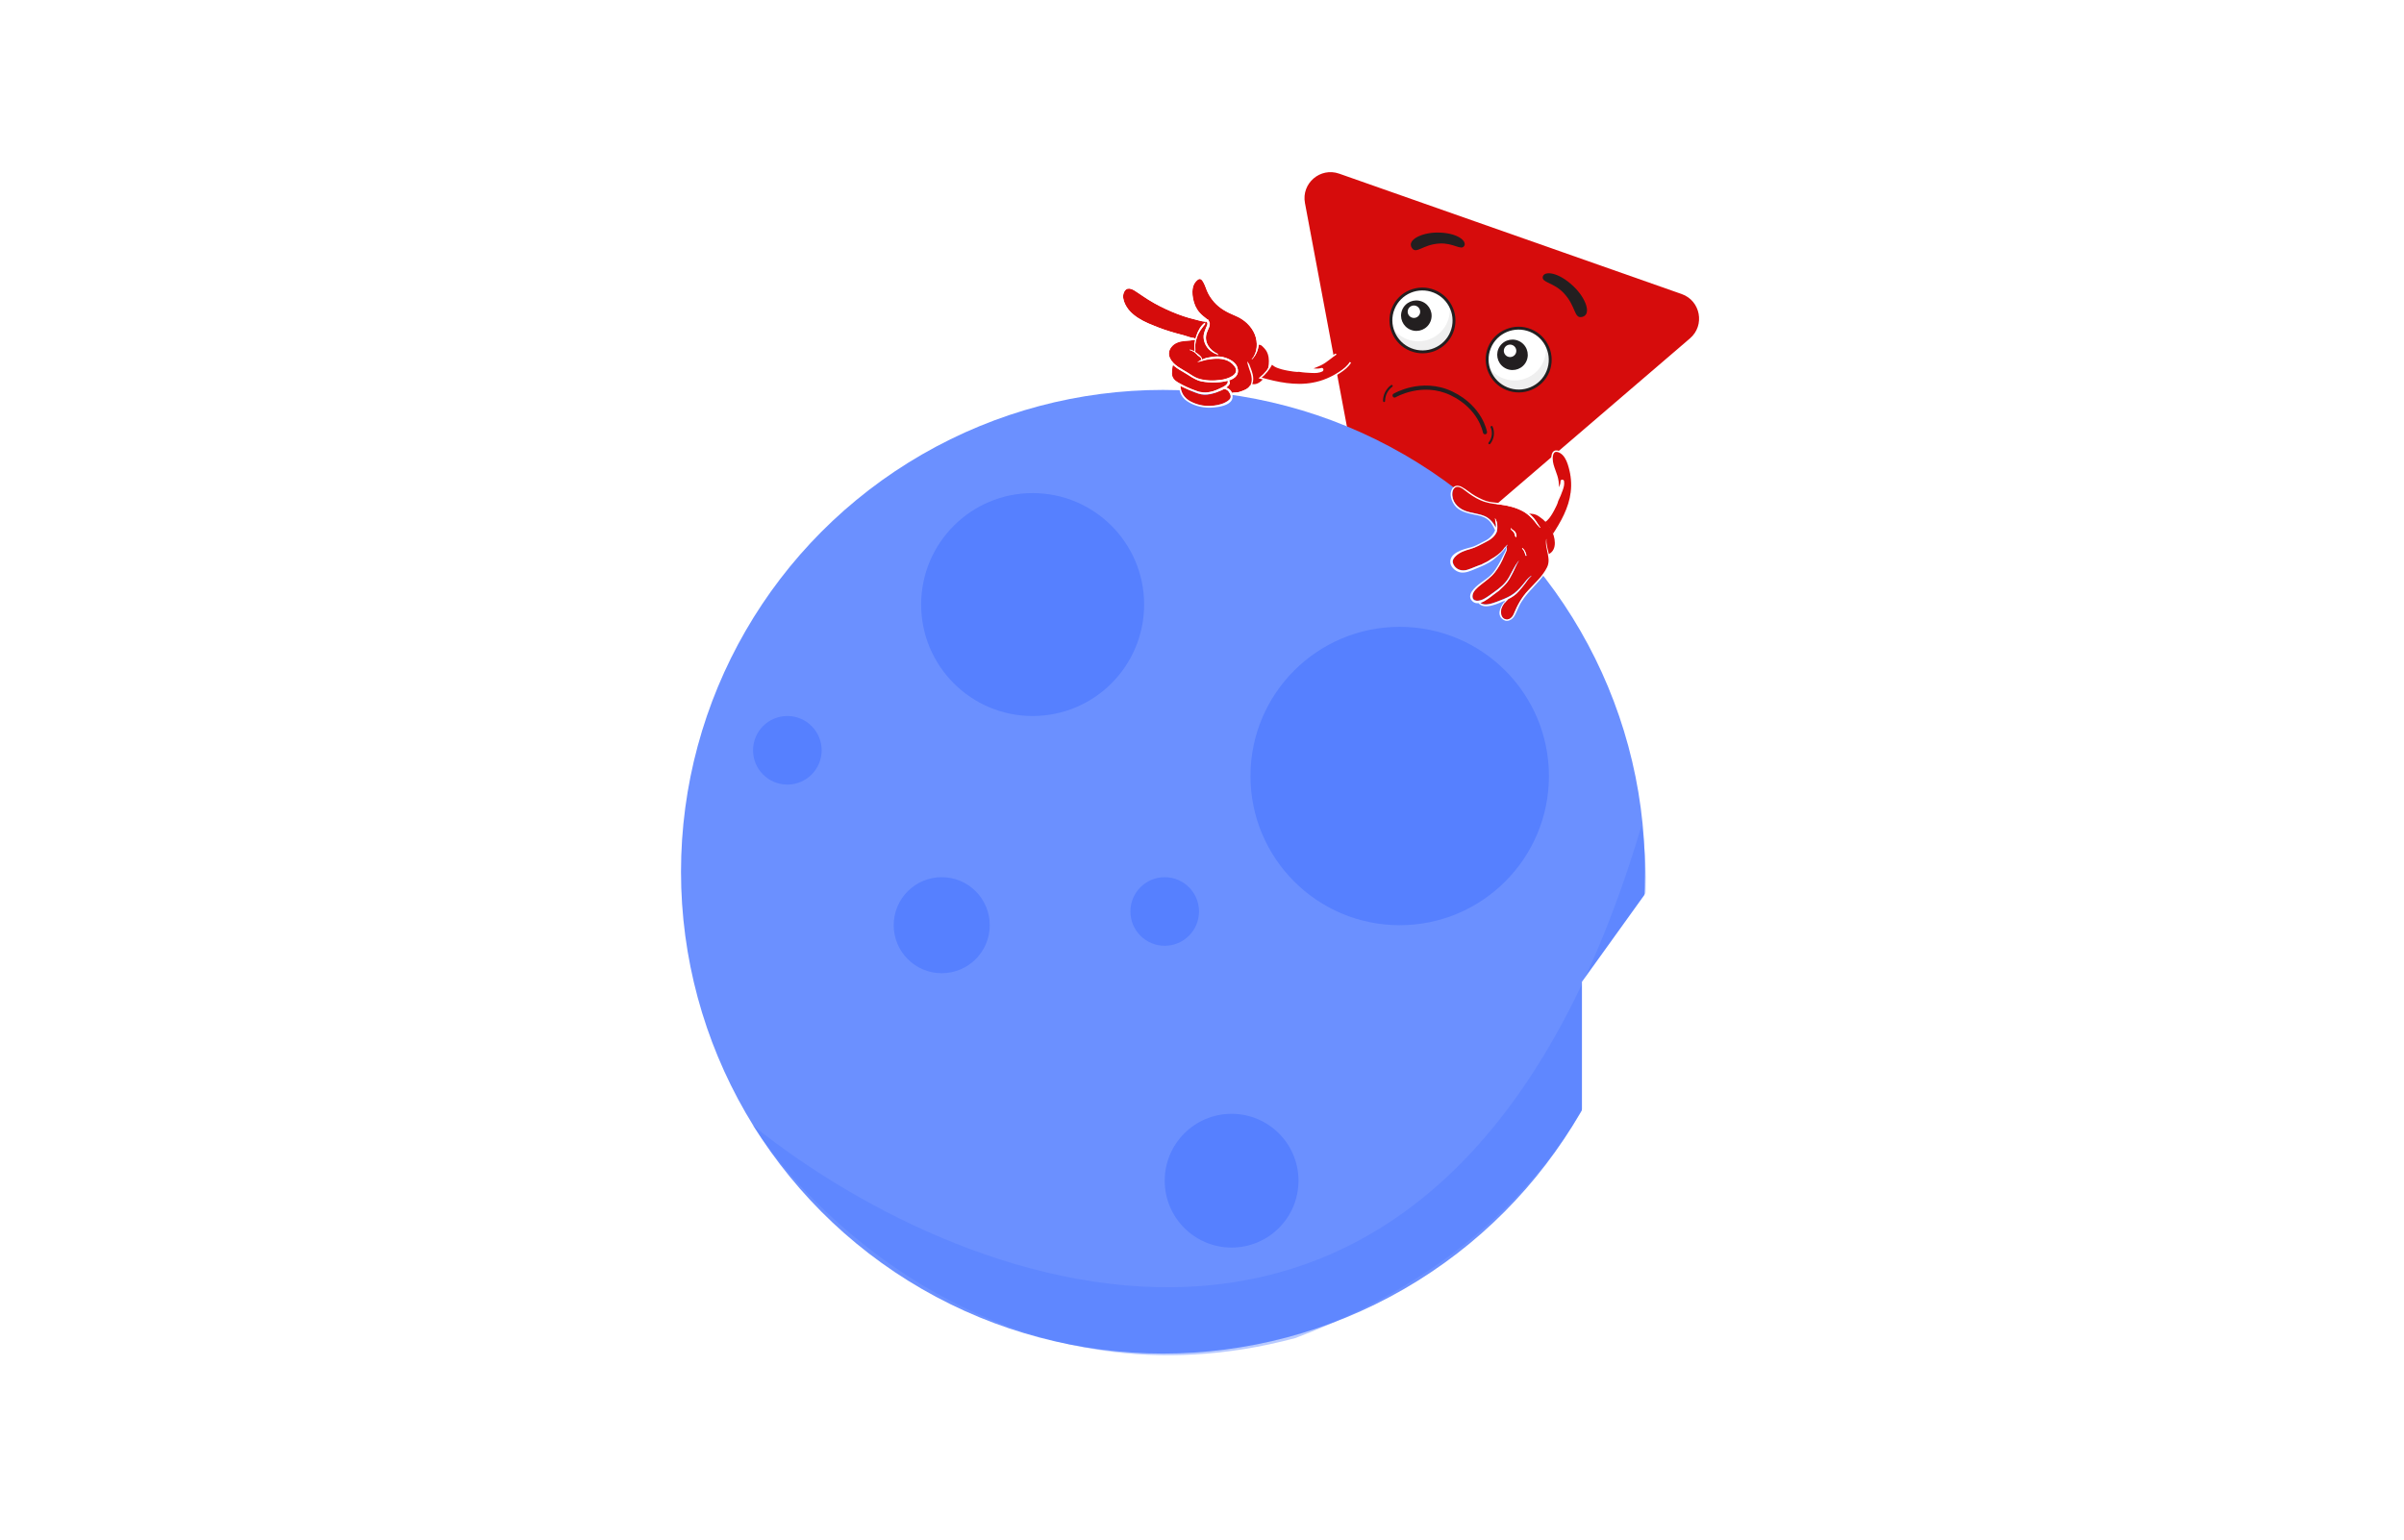 <svg width="646" height="414" viewBox="0 0 646 414" fill="none" xmlns="http://www.w3.org/2000/svg">
    <path d="M208.2 298.611H177V338.811H119.1V298.611H8.1V259.911L102.3 128.811H163.8L78.3 251.511H120.9V215.811H177V251.511H208.2V298.611Z" fill="white"/>
    <path d="M380.418 154.854C376.036 158.613 369.227 156.219 368.163 150.545L350.174 54.665C349.109 48.99 354.586 44.291 360.033 46.207L452.062 78.567C457.508 80.483 458.839 87.576 454.457 91.335L380.418 154.854Z" fill="#D60C0C" stroke="white"/>
    <g clip-path="url(#clip0)">
        <path d="M415.341 101.069C417.774 97.091 416.503 91.889 412.501 89.451C408.5 87.012 403.284 88.261 400.851 92.239C398.418 96.218 399.689 101.42 403.69 103.858C407.691 106.296 412.907 105.048 415.341 101.069Z" fill="white"/>
        <path d="M389.149 91.057C391.863 87.264 390.97 81.986 387.153 79.269C383.337 76.551 378.043 77.423 375.329 81.216C372.615 85.01 373.509 90.287 377.325 93.005C381.142 95.722 386.435 94.85 389.149 91.057Z" fill="white"/>
        <path d="M389.431 81.703C389.734 83.262 389.605 84.908 388.962 86.488C387.204 90.809 382.263 92.877 377.92 91.11C376.188 90.404 374.819 89.189 373.904 87.716C374.433 90.432 376.285 92.824 379.049 93.949C383.391 95.716 388.332 93.648 390.091 89.328C391.147 86.731 390.81 83.927 389.431 81.703Z" fill="#EFEFEF"/>
        <path d="M415.287 92.226C415.591 93.785 415.462 95.431 414.818 97.011C413.06 101.332 408.119 103.4 403.777 101.633C402.044 100.927 400.675 99.712 399.76 98.239C400.29 100.955 402.141 103.347 404.905 104.472C409.248 106.239 414.189 104.171 415.947 99.851C417.004 97.254 416.666 94.45 415.287 92.226Z" fill="#EFEFEF"/>
        <path d="M378.913 94.313C374.386 92.47 372.188 87.294 374.022 82.789C375.855 78.284 381.043 76.112 385.571 77.955C390.098 79.798 392.296 84.974 390.462 89.479C388.629 93.984 383.451 96.16 378.913 94.313ZM385.278 78.673C381.142 76.99 376.419 78.967 374.744 83.082C373.069 87.198 375.07 91.912 379.206 93.595C383.342 95.278 388.065 93.301 389.74 89.186C391.415 85.07 389.414 80.356 385.278 78.673Z" fill="#231F20"/>
        <path d="M384.402 86.404C383.55 88.498 381.159 89.499 379.055 88.642C376.951 87.786 375.939 85.4 376.791 83.307C377.643 81.213 380.034 80.212 382.138 81.069C384.242 81.925 385.25 84.321 384.402 86.404Z" fill="#231F20"/>
        <path d="M381.505 84.424C381.158 85.275 380.173 85.688 379.317 85.34C378.461 84.991 378.043 84.008 378.39 83.156C378.737 82.304 379.722 81.892 380.578 82.24C381.434 82.589 381.852 83.572 381.505 84.424Z" fill="white"/>
        <path d="M404.77 104.836C400.242 102.993 398.045 97.817 399.878 93.311C401.712 88.806 406.899 86.635 411.427 88.478C415.955 90.32 418.152 95.497 416.319 100.002C414.485 104.507 409.298 106.678 404.77 104.836ZM411.135 89.196C406.999 87.513 402.275 89.49 400.6 93.605C398.926 97.72 400.926 102.434 405.062 104.117C409.198 105.801 413.922 103.823 415.597 99.708C417.271 95.593 415.271 90.879 411.135 89.196Z" fill="#231F20"/>
        <path d="M409.829 97.692C411.107 95.829 410.624 93.282 408.751 92.002C406.878 90.722 404.323 91.195 403.045 93.057C401.767 94.919 402.25 97.466 404.123 98.746C405.996 100.026 408.551 99.554 409.829 97.692Z" fill="#231F20"/>
        <path d="M407.341 94.938C406.994 95.79 406.009 96.203 405.153 95.854C404.297 95.506 403.88 94.522 404.226 93.671C404.573 92.819 405.558 92.406 406.414 92.755C407.27 93.103 407.688 94.087 407.341 94.938Z" fill="white"/>
        <path d="M379.387 66.622C380.561 68.464 382.269 65.714 386.81 65.457C390.59 65.237 392.614 67.412 393.45 66.126C394.286 64.839 391.654 62.476 386.132 62.513C382.022 62.539 378.02 64.487 379.387 66.622Z" fill="#231F20"/>
        <path d="M425.16 85.191C422.897 85.729 423.572 82.356 420.232 78.807C417.447 75.843 414.276 76.013 414.568 74.409C414.86 72.805 418.643 72.933 422.917 77.053C426.109 80.11 427.795 84.564 425.16 85.191Z" fill="#231F20"/>
        <path d="M398.845 116.707C398.669 116.636 398.542 116.476 398.501 116.28C398.495 116.266 398.213 114.656 396.998 112.618C395.886 110.742 393.722 108.115 389.775 106.233C382.196 102.611 375.104 106.746 375.037 106.791C374.77 106.945 374.429 106.866 374.273 106.6C374.118 106.333 374.195 105.994 374.463 105.839C374.544 105.788 376.408 104.693 379.287 104.058C381.951 103.48 386.016 103.209 390.254 105.232C394.482 107.252 396.792 110.082 397.986 112.111C399.289 114.316 399.585 116.039 399.591 116.114C399.635 116.419 399.438 116.697 399.127 116.75C399.043 116.752 398.937 116.745 398.845 116.707Z" fill="#231F20"/>
        <path d="M373.809 103.516C372.464 104.487 371.635 106.112 371.646 107.767C371.648 107.911 371.734 108.054 371.895 108.072C372.031 108.091 372.207 107.984 372.2 107.825C372.194 106.303 372.921 104.841 374.148 103.953C374.436 103.747 374.101 103.3 373.809 103.516Z" fill="#231F20"/>
        <path d="M400.565 114.871C401.161 116.214 400.927 117.853 399.998 118.983C399.766 119.259 400.217 119.598 400.439 119.318C401.5 118.039 401.752 116.18 401.077 114.649C400.942 114.331 400.42 114.549 400.565 114.871Z" fill="#231F20"/>
    </g>
    <g filter="url(#filter0_d)">
        <circle cx="316.519" cy="230.329" r="129.519" fill="#6B90FF"/>
        <g filter="url(#filter1_i)">
            <circle cx="281.489" cy="157.504" r="29.96" fill="#5680FF"/>
        </g>
        <g filter="url(#filter2_i)">
            <circle cx="257.06" cy="243.696" r="12.906" fill="#5680FF"/>
        </g>
        <g filter="url(#filter3_i)">
            <circle cx="334.955" cy="312.373" r="17.976" fill="#5680FF"/>
        </g>
        <g filter="url(#filter4_i)">
            <circle cx="215.577" cy="196.682" r="9.218" fill="#5680FF"/>
        </g>
        <g filter="url(#filter5_i)">
            <circle cx="316.98" cy="240.009" r="9.218" fill="#5680FF"/>
        </g>
        <g opacity="0.4" filter="url(#filter6_f)">
            <path d="M445.115 217.885C393.124 393.772 264.281 344.945 206.359 298.546C223.874 325.894 277.525 375.611 352.009 355.7C439.4 322.882 450.493 250.149 445.115 217.885Z" fill="#4E7AFF"/>
        </g>
        <g filter="url(#filter7_i)">
            <circle cx="380.126" cy="203.596" r="40.1" fill="#5680FF"/>
        </g>
    </g>
    <g filter="url(#filter8_d)">
        <path d="M630.2 298.611H599V338.811H541.1V298.611H430.1V259.911L524.3 128.811H585.8L500.3 251.511H542.9V215.811H599V251.511H630.2V298.611Z" fill="white"/>
    </g>
    <g clip-path="url(#clip1)">
        <path d="M329.136 104.625C329.965 104.626 330.639 105.781 330.708 106.491C330.797 107.276 329.948 107.807 329.37 108.144C328.154 108.814 326.527 109.088 325.125 109.14C323.362 109.207 321.567 108.778 319.994 107.965C319.166 107.519 318.411 106.892 317.914 106.094C317.666 105.695 317.103 104.349 317.225 103.749C317.393 103.846 317.574 103.919 317.742 104.016C319.151 104.67 320.547 105.348 322.03 105.821C324.166 106.544 326.254 105.802 328.188 104.94C328.391 104.865 328.659 104.733 328.954 104.552C328.978 104.566 329.036 104.632 329.136 104.625Z" fill="#D60C0C"/>
        <path d="M329.903 102.356C329.889 102.379 329.913 102.393 329.899 102.417C330.193 103.512 328.218 104.223 327.428 104.597C325.58 105.477 323.675 105.845 321.672 105.168C319.961 104.595 318.116 103.753 316.537 102.841C315.555 102.274 314.927 101.593 314.871 100.475C314.868 100.314 314.96 98.165 315.193 98.203C315.217 98.217 315.254 98.207 315.268 98.183C315.374 98.276 315.48 98.369 315.586 98.462C316.471 99.196 317.504 99.729 318.471 100.32C319.726 101.076 320.96 101.98 322.37 102.411C323.819 102.832 327.383 103.071 329.903 102.356Z" fill="#D60C0C"/>
        <path d="M321.1 91.4C321.124 91.414 321.147 91.427 321.185 91.417C321.119 91.698 321.039 92.003 320.996 92.298C320.852 93.044 321.068 93.776 321.024 94.516C320.473 94.198 319.977 94.007 319.703 94.04C319.665 94.05 319.665 94.05 319.651 94.075C320.528 94.325 321.362 94.871 321.9 95.597C322.557 96.007 323.024 96.469 322.807 96.79C322.436 96.991 322.089 97.205 321.704 97.43C321.906 97.355 322.133 97.295 322.322 97.244C323.19 97.011 324.076 96.693 324.971 96.635C325.297 96.568 325.647 96.515 326.045 96.489C328.161 96.307 330.347 96.611 331.734 98.465C333.49 100.787 329.73 101.936 328.132 102.162C326.121 102.438 323.694 102.441 321.78 101.719C320.836 101.365 319.923 100.679 319.052 100.144C318.251 99.65 317.424 99.204 316.637 98.686C314.768 97.447 313.206 95.397 314.741 93.346C315.548 92.28 316.826 91.837 318.122 91.692C318.733 91.629 319.33 91.591 319.926 91.552C320.129 91.478 320.87 91.299 321.1 91.4Z" fill="#D60C0C"/>
        <path d="M323.937 86.431L323.726 86.852C323.702 86.838 323.664 86.848 323.626 86.858C322.611 87.676 321.94 88.949 321.534 90.15C321.416 90.465 321.336 90.77 321.242 91.099C321.218 91.085 321.218 91.085 321.194 91.071C321.146 91.043 321.098 91.016 321.036 91.012C320.992 90.923 320.92 90.881 320.835 90.864C319.848 90.805 318.934 90.341 317.958 90.097C316.787 89.803 315.605 89.472 314.438 89.118C312.408 88.488 310.399 87.711 308.455 86.876C306.635 86.049 304.887 85.04 303.563 83.573C302.356 82.238 301.057 79.732 302.295 78.085C303.195 76.913 304.682 77.931 305.598 78.556C306.586 79.222 307.574 79.888 308.6 80.544C310.569 81.777 312.649 82.818 314.774 83.726C316.851 84.606 318.997 85.367 321.196 85.87C321.601 85.944 323.021 86.413 323.937 86.431Z" fill="#D60C0C"/>
        <path d="M324.221 86.436C324.245 86.449 324.245 86.449 324.269 86.463C324.726 86.887 324.343 87.496 324.184 87.882C323.664 89.114 323.256 89.932 323.531 91.335C323.899 93.24 325.323 94.7 327.195 95.27C327.219 95.284 327.219 95.284 327.257 95.274L327.124 95.836C326.257 95.846 325.368 96.003 324.579 96.154C324.016 96.244 323.522 96.437 323.061 96.682C323.132 96.116 322.145 95.227 321.178 94.637C321.265 94.209 321.24 93.811 321.204 93.375C321.112 92.428 321.401 91.542 321.675 90.679C322.145 89.258 322.934 88.278 323.844 87.144C323.923 87.062 323.835 86.883 323.749 86.865L323.96 86.445C324.036 86.424 324.135 86.418 324.221 86.436Z" fill="#D60C0C"/>
        <path d="M321.861 75.21C322.642 74.576 323.135 75.435 323.448 75.999C323.952 76.896 324.177 77.888 324.643 78.795C325.084 79.689 325.657 80.466 326.305 81.223C327.871 82.989 329.817 83.985 331.98 84.883C334.3 85.839 336.274 87.617 337.214 89.915C338.065 92.034 337.96 94.814 336.396 96.528C336.368 96.576 336.426 96.642 336.453 96.594C337.535 95.495 338.1 94.129 338.25 92.652L338.288 92.642C338.415 92.588 338.563 92.609 338.754 92.719C339.329 93.051 340.147 94.066 340.269 94.296C340.947 95.39 341.05 96.758 340.928 97.965C340.813 99.27 340.365 100.544 339.62 101.614C338.943 102.564 337.76 103.508 336.513 103.235C337.227 101.445 336.31 99.607 335.649 97.821C335.503 97.577 335.343 97.357 335.169 97.161C335.155 97.185 335.141 97.209 335.151 97.246C335.488 99.26 336.94 101.279 336.112 103.322C336.066 103.456 335.997 103.576 335.928 103.695C335.314 104.649 334.102 105.035 333.003 105.39C332.385 105.576 331.672 105.483 331.082 105.621C330.79 104.91 330.207 104.318 329.47 104.212C330.206 103.711 330.83 103.018 330.291 102.292L330.267 102.278C331.998 101.713 333.141 100.618 332.522 98.76C331.957 97.03 329.599 96.083 327.964 95.874C327.694 95.845 327.409 95.84 327.124 95.836L327.257 95.274C327.333 95.254 327.302 95.141 327.231 95.099C325 94.098 323.508 91.928 324.273 89.497C324.628 88.33 325.599 87.199 324.781 86.184C324.809 86.136 324.789 86.061 324.731 85.995C324.707 85.982 324.696 85.944 324.673 85.93C324.615 85.865 324.553 85.861 324.501 85.895C324.453 85.867 324.443 85.83 324.395 85.802C323.675 85.226 322.974 84.726 322.36 84.02C321.398 82.922 320.879 81.665 320.604 80.262C320.38 79.047 320.307 77.792 320.761 76.618C320.966 76.098 321.379 75.602 321.861 75.21Z" fill="#D60C0C"/>
        <path d="M322.759 74.261C323.598 74.522 323.987 75.672 324.265 76.407C324.807 77.901 325.301 79.367 326.403 80.609C327.553 81.88 328.936 82.966 330.559 83.583C331.842 84.069 333.257 84.439 334.398 85.226C336.278 86.502 337.932 88.447 338.203 90.742C338.259 91.253 338.291 91.75 338.262 92.244C338.461 92.231 338.666 92.318 338.881 92.442L338.729 92.705C338.538 92.595 338.391 92.574 338.263 92.628C338.25 92.652 338.226 92.638 338.226 92.638C338.075 94.115 337.51 95.481 336.429 96.58C336.401 96.627 336.343 96.562 336.371 96.514C337.921 94.824 338.04 92.02 337.189 89.901C336.263 87.579 334.275 85.825 331.955 84.868C329.792 83.971 327.846 82.975 326.28 81.209C325.632 80.452 325.06 79.674 324.618 78.781C324.152 77.874 323.903 76.868 323.423 75.985C323.111 75.421 322.641 74.576 321.836 75.196C321.354 75.588 320.941 76.084 320.732 76.665C320.254 77.826 320.351 79.095 320.576 80.309C320.827 81.699 321.369 82.97 322.331 84.068C322.945 84.773 323.622 85.26 324.367 85.85C324.415 85.877 324.425 85.915 324.473 85.943C324.524 85.909 324.586 85.912 324.644 85.978C324.668 85.991 324.678 86.029 324.702 86.043C324.736 86.095 324.756 86.17 324.753 86.232C325.595 87.261 324.623 88.391 324.244 89.545C323.479 91.976 324.971 94.146 327.202 95.147C327.274 95.188 327.28 95.287 327.229 95.322C327.229 95.322 327.191 95.332 327.167 95.318C325.294 94.747 323.871 93.287 323.502 91.383C323.251 89.993 323.673 89.151 324.155 87.93C324.315 87.543 324.698 86.934 324.241 86.511C324.217 86.497 324.217 86.497 324.193 86.483C324.093 86.489 324.032 86.486 323.932 86.492C322.993 86.46 321.572 85.991 321.206 85.907C319.007 85.404 316.86 84.644 314.783 83.763C312.658 82.856 310.578 81.814 308.609 80.582C307.593 79.963 306.619 79.273 305.607 78.594C304.691 77.969 303.205 76.951 302.304 78.123C301.066 79.77 302.365 82.275 303.573 83.611C304.886 85.039 306.634 86.048 308.43 86.862C310.398 87.711 312.369 88.498 314.413 89.103C315.581 89.458 316.762 89.789 317.933 90.082C318.885 90.313 319.823 90.79 320.81 90.85C320.909 90.843 320.991 90.922 321.011 90.998C321.073 91.002 321.121 91.029 321.169 91.057C321.193 91.071 321.193 91.071 321.217 91.085C321.297 90.78 321.391 90.451 321.509 90.136C321.939 88.948 322.6 87.638 323.601 86.844C323.639 86.834 323.677 86.824 323.701 86.837C323.81 86.869 323.875 87.034 323.796 87.115C322.885 88.25 322.072 89.216 321.627 90.651C321.338 91.538 321.087 92.414 321.155 93.347C321.191 93.783 321.193 94.167 321.129 94.609C322.073 95.186 323.084 96.088 323.013 96.654C323.497 96.423 323.992 96.229 324.53 96.126C325.32 95.975 326.208 95.818 327.076 95.808C327.36 95.812 327.645 95.817 327.916 95.846C329.55 96.055 331.908 97.002 332.473 98.732C333.092 100.59 331.949 101.685 330.218 102.25L330.242 102.264C330.767 103.014 330.157 103.683 329.421 104.184C330.144 104.314 330.728 104.906 331.033 105.593C331.624 105.455 332.36 105.561 332.954 105.362C334.053 105.007 335.303 104.611 335.879 103.667L336.143 103.819C335.076 105.502 333.148 106.463 331.134 105.971C331.276 106.499 331.243 107.055 331.018 107.499C330.247 109.001 327.66 109.391 326.14 109.535C323.674 109.771 320.982 109.238 318.914 107.788C318.094 107.219 317.377 106.359 317.114 105.377C317.003 104.962 316.627 104.01 316.841 103.528C316.133 103.151 315.505 102.692 314.945 102.114C314.061 101.157 314.178 98.798 314.868 97.824L314.882 97.8C313.81 96.671 313.022 95.162 313.793 93.661C314.55 92.183 316.029 91.281 317.685 91.12C318.196 91.064 318.731 91.022 319.253 91.004C318.766 90.851 318.294 90.674 317.794 90.545C316.489 90.206 315.161 89.854 313.887 89.406C311.799 88.711 309.666 87.927 307.668 86.965C305.814 86.086 304.122 84.981 302.819 83.367C301.851 82.17 300.96 80.507 301.176 78.972C301.388 77.498 302.548 76.54 304.082 76.979C305.116 77.288 306.167 78.342 307.06 78.953C308.153 79.712 309.285 80.461 310.448 81.101C312.917 82.463 315.511 83.609 318.195 84.488C319.434 84.885 320.687 85.257 321.948 85.506C322.157 85.531 322.698 85.588 323.226 85.67C322.905 85.452 322.611 85.187 322.331 84.898C320.492 82.942 319.669 80.552 319.715 77.93C319.824 76.747 320.938 73.656 322.759 74.261ZM321.161 91.403C321.137 91.389 321.123 91.413 321.075 91.386C320.846 91.285 320.142 91.454 319.905 91.476C319.309 91.515 318.712 91.553 318.101 91.616C316.805 91.761 315.503 92.191 314.72 93.27C313.185 95.321 314.747 97.371 316.616 98.61C317.403 99.128 318.217 99.598 319.031 100.068C319.902 100.603 320.791 101.276 321.759 101.643C323.687 102.341 326.1 102.362 328.111 102.087C329.709 101.861 333.455 100.735 331.713 98.389C330.326 96.535 328.14 96.231 326.024 96.413C325.65 96.453 325.3 96.506 324.95 96.559C324.031 96.603 323.169 96.936 322.301 97.168C322.088 97.205 321.885 97.279 321.683 97.354C322.068 97.129 322.415 96.915 322.786 96.714C323.003 96.393 322.536 95.931 321.879 95.521C321.327 94.819 320.507 94.249 319.63 93.999C319.644 93.975 319.668 93.989 319.682 93.965C319.932 93.918 320.452 94.122 321.003 94.44C321.047 93.7 320.845 92.945 320.975 92.222C321.038 92.003 321.08 91.708 321.161 91.403ZM329.913 102.393C329.902 102.355 329.902 102.355 329.916 102.331C327.397 103.047 323.832 102.808 322.421 102.377C321.011 101.945 319.777 101.041 318.522 100.285C317.555 99.694 316.521 99.162 315.637 98.428C315.531 98.335 315.425 98.242 315.319 98.148C315.305 98.172 315.281 98.159 315.244 98.169C315.011 98.13 314.919 100.279 314.921 100.44C314.978 101.558 315.63 102.254 316.588 102.807C318.167 103.719 320.012 104.56 321.723 105.133C323.726 105.811 325.631 105.442 327.479 104.563C328.231 104.199 330.216 103.526 329.913 102.393ZM330.707 106.49C330.638 105.78 329.964 104.625 329.135 104.625C329.035 104.631 329.001 104.58 328.943 104.514C328.661 104.671 328.369 104.789 328.177 104.902C326.257 105.74 324.169 106.482 322.019 105.783C320.55 105.286 319.154 104.608 317.731 103.977C317.549 103.905 317.382 103.808 317.214 103.711C317.092 104.311 317.655 105.657 317.903 106.056C318.4 106.854 319.141 107.505 319.983 107.927C321.556 108.74 323.351 109.169 325.114 109.102C326.516 109.05 328.129 108.8 329.359 108.106C329.947 107.807 330.782 107.3 330.707 106.49Z" fill="white"/>
        <path d="M338.624 101.598C339.974 100.514 341.022 99.187 341.801 97.68C341.985 97.958 342.28 98.188 342.615 98.379C343.122 98.668 343.771 98.896 344.431 99.076C345.584 99.39 346.809 99.567 347.447 99.66C347.538 99.673 347.617 99.684 347.683 99.694C348.17 99.79 348.67 99.771 349.144 99.753C350.289 99.953 351.469 100.018 352.615 100.062C353.478 100.095 354.48 100.086 355.31 99.628L355.339 99.612L355.361 99.588C355.453 99.488 355.459 99.351 355.416 99.253C355.394 99.202 355.349 99.142 355.274 99.111C355.202 99.08 355.127 99.087 355.065 99.115C354.611 99.263 354.102 99.295 353.572 99.275C353.195 99.261 352.82 99.222 352.45 99.183C352.326 99.17 352.201 99.157 352.078 99.145C353.048 98.829 353.973 98.424 354.78 98.063L354.78 98.063L354.782 98.062C355.755 97.612 356.622 96.941 357.467 96.287C357.707 96.101 357.945 95.917 358.184 95.739C359.274 94.928 360.382 94.243 361.746 94.095L361.747 94.095C362.309 94.032 362.69 94.129 362.942 94.302C363.193 94.474 363.344 94.739 363.412 95.069C363.549 95.742 363.325 96.63 362.952 97.281C362.26 98.481 361.141 99.345 359.965 100.117L359.964 100.117C357.816 101.536 355.434 102.568 352.854 103.038L352.854 103.038L352.852 103.039C348.168 103.942 343.279 102.929 338.624 101.598Z" fill="#D60C0C" stroke="white" stroke-width="0.4"/>
    </g>
    <g clip-path="url(#clip2)">
        <path d="M417.257 143.94C416.705 142.531 415.877 141.307 414.83 140.257C415.107 140.169 415.372 139.985 415.614 139.761C415.997 139.408 416.365 138.918 416.696 138.406C417.272 137.513 417.752 136.522 418.001 136.007C418.037 135.934 418.068 135.87 418.093 135.817C418.306 135.429 418.425 134.999 418.537 134.594C419.013 133.677 419.386 132.695 419.731 131.737C419.99 131.016 420.254 130.159 420.088 129.326L420.082 129.294L420.066 129.266C420 129.152 419.877 129.107 419.775 129.118C419.721 129.124 419.653 129.147 419.601 129.208C419.552 129.266 419.537 129.337 419.544 129.402C419.547 129.822 419.438 130.258 419.279 130.701C419.166 131.015 419.033 131.321 418.901 131.623C418.871 131.693 418.84 131.763 418.81 131.832C418.797 130.961 418.706 130.107 418.621 129.357L418.621 129.357L418.621 129.354C418.5 128.408 418.164 127.49 417.837 126.598C417.744 126.345 417.653 126.095 417.567 125.846C417.172 124.706 416.892 123.588 417.132 122.4L417.132 122.399C417.229 121.909 417.411 121.619 417.62 121.456C417.827 121.294 418.087 121.238 418.38 121.269C418.979 121.332 419.666 121.757 420.115 122.245C420.942 123.149 421.371 124.324 421.709 125.527L421.709 125.527C422.333 127.725 422.566 130.016 422.272 132.324L422.272 132.324L422.272 132.326C421.78 136.515 419.625 140.367 417.257 143.94Z" fill="#D60C0C" stroke="white" stroke-width="0.4"/>
        <path d="M406.643 166.013C406.028 166.711 405.017 167.175 404.158 166.689C402.141 165.601 402.978 163.365 404.178 161.814L404.424 161.99C403.855 162.719 403.383 163.565 403.359 164.384C403.339 165.058 403.577 165.929 404.215 166.282C405.305 166.867 406.319 166.055 406.726 165.044C407.691 162.678 408.836 160.525 410.613 158.614C412.377 156.681 414.562 154.824 415.695 152.447C416.021 151.8 416.109 151.145 416.107 150.484L416.41 150.454C416.488 151.705 416.081 152.715 415.375 153.811C413.515 156.691 410.703 158.821 408.868 161.744C408.389 162.479 408.048 163.25 407.697 164.056C407.372 164.703 407.143 165.467 406.643 166.013Z" fill="white"/>
        <path d="M406.726 165.044C406.307 166.033 405.305 166.867 404.215 166.283C403.577 165.929 403.339 165.058 403.359 164.384C403.383 163.565 403.843 162.697 404.424 161.99C404.677 161.672 404.964 161.363 405.22 161.101C405.242 161.089 405.251 161.055 405.261 161.02C406.368 160.472 407.379 159.806 408.172 158.862C408.744 158.189 409.35 157.525 409.862 156.799C410.375 156.073 410.844 155.373 411.521 154.783C411.565 154.758 411.506 154.706 411.462 154.731C410.529 155.381 409.913 156.281 409.217 157.14C408.308 158.237 407.284 159.285 406.051 160.02C404.828 160.722 403.472 161.24 402.159 161.734C401.033 162.149 398.891 162.917 397.839 161.994C399.224 161.575 400.697 160.298 401.552 159.664C402.017 159.311 402.495 158.98 402.938 158.639L402.947 158.605C403.644 157.947 404.374 157.298 404.965 156.556C405.586 155.768 406.046 154.9 406.494 154.01C407.066 152.934 407.474 151.722 408.161 150.694C408.139 150.707 408.096 150.732 408.074 150.744C407.021 152.096 406.341 153.695 405.497 155.157C404.465 156.9 403.104 157.968 401.479 159.131C400.58 159.79 399.715 160.458 398.73 160.966C397.669 161.545 395.64 161.903 395.712 160.106C395.761 158.926 397.044 157.874 397.896 157.184C399.223 156.107 400.658 155.169 401.711 153.817C402.786 152.452 403.643 150.81 404.3 149.224C404.529 148.661 405.214 147.578 404.822 146.996C404.81 146.974 404.81 146.974 404.797 146.953C404.913 146.8 404.994 146.638 405.11 146.486C405.119 146.452 405.129 146.417 405.116 146.396C404.91 146.543 404.732 146.789 404.573 146.966C404.489 147.072 404.37 147.169 404.273 147.253C403.77 148.146 402.765 148.924 401.985 149.487C401.573 149.78 401.17 150.04 400.721 150.269C400.041 150.803 399.186 151.235 398.35 151.599C398.219 151.674 398.088 151.749 397.957 151.825C397.913 151.85 397.879 151.84 397.854 151.797C397.358 151.995 396.884 152.181 396.432 152.353C395.02 152.876 393.687 153.639 392.174 153.126C391.302 152.82 390.572 152.001 390.411 151.114C390.285 150.438 390.794 149.858 391.266 149.415C392.336 148.399 393.774 147.92 395.161 147.556C396.614 147.155 397.89 146.394 399.26 145.695C400.563 145.034 401.628 144.309 402.21 142.997C402.238 142.894 402.266 142.791 402.295 142.689C402.465 141.872 402.426 140.944 402.157 140.12C402.079 139.934 401.98 139.761 401.924 139.563C401.862 139.454 401.812 139.368 401.75 139.259C401.848 140.038 402.087 140.707 402.02 141.551C402.013 141.641 401.994 141.71 401.988 141.8C401.336 140.562 400.382 139.353 399.09 138.77C397.372 137.999 395.399 137.95 393.64 137.261C391.616 136.464 390.093 134.718 390.297 132.443C390.39 131.44 391.077 130.614 392.139 130.897C392.811 131.058 393.39 131.561 393.919 131.978C395.129 132.924 396.355 133.747 397.775 134.401C399.552 135.224 401.297 135.432 403.256 135.662C405.34 135.906 407.533 136.491 409.354 137.49C410.281 137.995 411.109 138.729 411.836 139.492C412.564 140.255 413.085 141.165 413.866 141.868C413.913 141.899 413.978 141.861 413.953 141.818C413.291 141.018 412.87 140.079 412.186 139.292C411.778 138.834 411.327 138.402 410.845 138.017C411.063 138.093 411.278 138.114 411.537 138.109C412.406 138.158 413.029 138.434 413.719 138.93C415.051 139.836 416.139 141.025 416.891 142.437C417.856 144.272 418.615 147.722 416.204 148.932C415.908 147.605 415.452 146.255 415.561 144.926C415.571 144.892 415.514 144.895 415.505 144.929C415.231 146.324 415.724 147.74 415.979 149.147C415.961 149.216 415.964 149.271 416.001 149.336C416.078 149.724 416.111 150.136 416.132 150.527C416.134 151.188 416.046 151.844 415.72 152.491C414.553 154.858 412.402 156.724 410.638 158.657C408.848 160.547 407.691 162.678 406.726 165.044ZM409.934 149.332C409.974 149.453 410.233 149.449 410.18 149.306C409.995 148.578 409.766 147.875 409.187 147.372C409.115 147.298 408.941 147.398 409.034 147.459C409.603 147.996 409.739 148.638 409.934 149.332ZM407.218 144.241C407.271 144.383 407.526 144.323 407.53 144.177C407.493 143.709 407.391 143.278 407.112 142.892C406.879 142.536 406.277 142.449 406.154 142.031C406.138 141.953 406.017 141.994 405.998 142.062C406.038 142.385 406.33 142.591 406.566 142.801C407.005 143.212 407.02 143.693 407.218 144.241Z" fill="#D60C0C"/>
        <path d="M404.424 161.99L404.178 161.814C404.316 161.649 404.431 161.496 404.559 161.365C404.537 161.378 404.537 161.378 404.515 161.391C402.7 162.172 398.907 164.059 397.307 162.128C396.77 162.205 396.247 162.102 395.812 161.747C393.762 160.044 396.365 157.803 397.86 156.716C398.812 155.997 399.901 155.316 400.744 154.458C401.534 153.66 402.09 152.707 402.659 151.777C403.166 150.939 403.57 150.075 403.995 149.197C404.239 148.712 404.905 147.697 404.694 147.127L404.782 147.077C405.173 147.659 404.501 148.764 404.26 149.305C403.615 150.912 402.767 152.521 401.67 153.898C400.617 155.25 399.182 156.188 397.856 157.265C397.004 157.955 395.721 159.007 395.672 160.187C395.599 161.984 397.616 161.605 398.689 161.047C399.662 160.518 400.527 159.849 401.438 159.212C403.064 158.049 404.447 156.969 405.457 155.238C406.301 153.776 406.981 152.177 408.033 150.825C408.043 150.791 408.086 150.766 408.121 150.775C407.446 151.824 407.026 153.015 406.453 154.091C406.006 154.981 405.546 155.849 404.924 156.637C404.334 157.379 403.603 158.028 402.907 158.686C402.885 158.699 402.885 158.699 402.898 158.72C402.454 159.061 401.977 159.392 401.512 159.745C400.679 160.367 399.183 161.656 397.799 162.075C398.85 162.998 400.971 162.243 402.118 161.815C403.431 161.321 404.8 160.824 406.011 160.101C407.255 159.388 408.267 158.318 409.176 157.222C409.895 156.349 410.489 155.462 411.422 154.812C411.465 154.787 411.524 154.839 411.481 154.864C410.803 155.454 410.335 156.154 409.822 156.88C409.309 157.606 408.704 158.27 408.132 158.943C407.317 159.9 406.306 160.566 405.22 161.102C405.211 161.136 405.223 161.157 405.18 161.182C404.942 161.376 404.677 161.672 404.424 161.99Z" fill="white"/>
        <path d="M410.18 149.306C410.211 149.461 409.974 149.453 409.934 149.332C409.739 148.638 409.591 147.974 409.034 147.459C408.95 147.363 409.115 147.297 409.187 147.371C409.765 147.874 410.016 148.565 410.18 149.306Z" fill="white"/>
        <path d="M401.325 150.411C399.911 151.539 398.081 152.243 396.419 152.937C395.174 153.449 393.88 154.076 392.518 153.878C391.316 153.704 389.975 152.631 389.753 151.434C389.276 148.628 393.307 147.612 395.284 147.112C396.316 146.837 397.146 146.361 398.109 145.866C398.942 145.446 399.822 145.057 400.484 144.389C401.04 143.84 401.502 143.23 401.768 142.53C401.225 141.431 400.654 140.233 399.603 139.512C398.538 138.77 397.367 138.549 396.106 138.322C394.309 137.971 392.038 137.402 390.92 135.856C390.059 134.709 389.374 132.857 390.187 131.441C390.775 130.442 391.75 130.372 392.722 130.851C394.076 131.543 395.158 132.62 396.502 133.346C397.638 133.961 398.89 134.625 400.198 134.882C401.313 135.106 402.45 135.116 403.553 135.319C405.621 135.687 407.771 136.095 409.573 137.163C409.921 137.366 410.248 137.582 410.553 137.81C410.575 137.798 410.596 137.785 410.609 137.807C410.643 137.816 410.69 137.847 410.746 137.843L410.764 137.977C411.247 138.362 411.697 138.794 412.105 139.252C412.789 140.04 413.232 140.965 413.873 141.778C413.897 141.822 413.832 141.859 413.785 141.828C413.005 141.125 412.483 140.215 411.755 139.452C411.028 138.689 410.213 137.976 409.273 137.45C407.452 136.451 405.26 135.866 403.175 135.622C401.253 135.457 399.53 135.236 397.731 134.426C396.311 133.772 395.085 132.95 393.875 132.003C393.346 131.587 392.758 131.118 392.095 130.922C391.033 130.639 390.346 131.465 390.253 132.468C390.049 134.743 391.594 136.477 393.596 137.286C395.356 137.975 397.328 138.025 399.046 138.795C400.338 139.378 401.292 140.587 401.944 141.825C401.951 141.735 401.97 141.667 401.976 141.576C402.034 140.766 401.783 140.075 401.706 139.285C401.756 139.371 401.818 139.479 401.88 139.588C401.936 139.786 402.035 139.959 402.113 140.145C402.382 140.969 402.421 141.897 402.251 142.714C402.223 142.817 402.194 142.919 402.166 143.022C401.584 144.334 400.52 145.059 399.216 145.721C397.868 146.407 396.592 147.167 395.118 147.581C393.743 147.966 392.293 148.424 391.222 149.441C390.75 149.884 390.276 150.472 390.368 151.139C390.528 152.026 391.259 152.845 392.13 153.151C393.634 153.699 394.988 152.922 396.389 152.379C396.841 152.206 397.315 152.02 397.811 151.822C397.823 151.844 397.87 151.875 397.913 151.85C398.044 151.775 398.175 151.699 398.306 151.624C399.142 151.26 399.985 150.806 400.677 150.294C401.105 150.077 401.529 149.805 401.941 149.512C402.743 148.937 403.726 148.171 404.23 147.278C404.326 147.194 404.433 147.076 404.529 146.991C404.689 146.814 404.857 146.602 405.073 146.421C405.085 146.442 405.076 146.477 405.066 146.511C404.985 146.673 404.869 146.825 404.754 146.978C404.766 147 404.766 147 404.779 147.021L404.691 147.071C403.804 148.357 402.502 149.478 401.325 150.411Z" fill="white"/>
        <path d="M407.508 144.19C407.517 144.357 407.261 144.417 407.196 144.253C406.998 143.705 407.005 143.212 406.523 142.826C406.299 142.638 405.994 142.41 405.954 142.087C405.939 142.01 406.073 141.99 406.11 142.055C406.256 142.461 406.835 142.561 407.068 142.916C407.357 143.269 407.459 143.7 407.508 144.19Z" fill="white"/>
    </g>
    <defs>
        <filter id="filter0_d" x="179" y="100.811" width="267.246" height="267.476" filterUnits="userSpaceOnUse" color-interpolation-filters="sRGB">
            <feFlood flood-opacity="0" result="BackgroundImageFix"/>
            <feColorMatrix in="SourceAlpha" type="matrix" values="0 0 0 0 0 0 0 0 0 0 0 0 0 0 0 0 0 0 127 0"/>
            <feOffset dx="-4" dy="4"/>
            <feGaussianBlur stdDeviation="2"/>
            <feColorMatrix type="matrix" values="0 0 0 0 0 0 0 0 0 0 0 0 0 0 0 0 0 0 0.25 0"/>
            <feBlend mode="normal" in2="BackgroundImageFix" result="effect1_dropShadow"/>
            <feBlend mode="normal" in="SourceGraphic" in2="effect1_dropShadow" result="shape"/>
        </filter>
        <filter id="filter1_i" x="251.529" y="127.544" width="59.92" height="60.92" filterUnits="userSpaceOnUse" color-interpolation-filters="sRGB">
            <feFlood flood-opacity="0" result="BackgroundImageFix"/>
            <feBlend mode="normal" in="SourceGraphic" in2="BackgroundImageFix" result="shape"/>
            <feColorMatrix in="SourceAlpha" type="matrix" values="0 0 0 0 0 0 0 0 0 0 0 0 0 0 0 0 0 0 127 0" result="hardAlpha"/>
            <feOffset dy="1"/>
            <feGaussianBlur stdDeviation="10"/>
            <feComposite in2="hardAlpha" operator="arithmetic" k2="-1" k3="1"/>
            <feColorMatrix type="matrix" values="0 0 0 0 0 0 0 0 0 0 0 0 0 0 0 0 0 0 0.25 0"/>
            <feBlend mode="normal" in2="shape" result="effect1_innerShadow"/>
        </filter>
        <filter id="filter2_i" x="244.154" y="230.79" width="25.811" height="26.811" filterUnits="userSpaceOnUse" color-interpolation-filters="sRGB">
            <feFlood flood-opacity="0" result="BackgroundImageFix"/>
            <feBlend mode="normal" in="SourceGraphic" in2="BackgroundImageFix" result="shape"/>
            <feColorMatrix in="SourceAlpha" type="matrix" values="0 0 0 0 0 0 0 0 0 0 0 0 0 0 0 0 0 0 127 0" result="hardAlpha"/>
            <feOffset dy="1"/>
            <feGaussianBlur stdDeviation="10"/>
            <feComposite in2="hardAlpha" operator="arithmetic" k2="-1" k3="1"/>
            <feColorMatrix type="matrix" values="0 0 0 0 0 0 0 0 0 0 0 0 0 0 0 0 0 0 0.25 0"/>
            <feBlend mode="normal" in2="shape" result="effect1_innerShadow"/>
        </filter>
        <filter id="filter3_i" x="316.979" y="294.397" width="35.952" height="36.952" filterUnits="userSpaceOnUse" color-interpolation-filters="sRGB">
            <feFlood flood-opacity="0" result="BackgroundImageFix"/>
            <feBlend mode="normal" in="SourceGraphic" in2="BackgroundImageFix" result="shape"/>
            <feColorMatrix in="SourceAlpha" type="matrix" values="0 0 0 0 0 0 0 0 0 0 0 0 0 0 0 0 0 0 127 0" result="hardAlpha"/>
            <feOffset dy="1"/>
            <feGaussianBlur stdDeviation="10"/>
            <feComposite in2="hardAlpha" operator="arithmetic" k2="-1" k3="1"/>
            <feColorMatrix type="matrix" values="0 0 0 0 0 0 0 0 0 0 0 0 0 0 0 0 0 0 0.25 0"/>
            <feBlend mode="normal" in2="shape" result="effect1_innerShadow"/>
        </filter>
        <filter id="filter4_i" x="206.359" y="187.464" width="18.437" height="19.437" filterUnits="userSpaceOnUse" color-interpolation-filters="sRGB">
            <feFlood flood-opacity="0" result="BackgroundImageFix"/>
            <feBlend mode="normal" in="SourceGraphic" in2="BackgroundImageFix" result="shape"/>
            <feColorMatrix in="SourceAlpha" type="matrix" values="0 0 0 0 0 0 0 0 0 0 0 0 0 0 0 0 0 0 127 0" result="hardAlpha"/>
            <feOffset dy="1"/>
            <feGaussianBlur stdDeviation="10"/>
            <feComposite in2="hardAlpha" operator="arithmetic" k2="-1" k3="1"/>
            <feColorMatrix type="matrix" values="0 0 0 0 0 0 0 0 0 0 0 0 0 0 0 0 0 0 0.25 0"/>
            <feBlend mode="normal" in2="shape" result="effect1_innerShadow"/>
        </filter>
        <filter id="filter5_i" x="307.761" y="230.79" width="18.437" height="19.437" filterUnits="userSpaceOnUse" color-interpolation-filters="sRGB">
            <feFlood flood-opacity="0" result="BackgroundImageFix"/>
            <feBlend mode="normal" in="SourceGraphic" in2="BackgroundImageFix" result="shape"/>
            <feColorMatrix in="SourceAlpha" type="matrix" values="0 0 0 0 0 0 0 0 0 0 0 0 0 0 0 0 0 0 127 0" result="hardAlpha"/>
            <feOffset dy="1"/>
            <feGaussianBlur stdDeviation="10"/>
            <feComposite in2="hardAlpha" operator="arithmetic" k2="-1" k3="1"/>
            <feColorMatrix type="matrix" values="0 0 0 0 0 0 0 0 0 0 0 0 0 0 0 0 0 0 0.25 0"/>
            <feBlend mode="normal" in2="shape" result="effect1_innerShadow"/>
        </filter>
        <filter id="filter6_f" x="202.359" y="213.885" width="247.888" height="150.402" filterUnits="userSpaceOnUse" color-interpolation-filters="sRGB">
            <feFlood flood-opacity="0" result="BackgroundImageFix"/>
            <feBlend mode="normal" in="SourceGraphic" in2="BackgroundImageFix" result="shape"/>
            <feGaussianBlur stdDeviation="2" result="effect1_foregroundBlur"/>
        </filter>
        <filter id="filter7_i" x="340.026" y="163.496" width="80.2" height="81.2" filterUnits="userSpaceOnUse" color-interpolation-filters="sRGB">
            <feFlood flood-opacity="0" result="BackgroundImageFix"/>
            <feBlend mode="normal" in="SourceGraphic" in2="BackgroundImageFix" result="shape"/>
            <feColorMatrix in="SourceAlpha" type="matrix" values="0 0 0 0 0 0 0 0 0 0 0 0 0 0 0 0 0 0 127 0" result="hardAlpha"/>
            <feOffset dy="1"/>
            <feGaussianBlur stdDeviation="10"/>
            <feComposite in2="hardAlpha" operator="arithmetic" k2="-1" k3="1"/>
            <feColorMatrix type="matrix" values="0 0 0 0 0 0 0 0 0 0 0 0 0 0 0 0 0 0 0.25 0"/>
            <feBlend mode="normal" in2="shape" result="effect1_innerShadow"/>
        </filter>
        <filter id="filter8_d" x="405.1" y="112.811" width="240.1" height="250" filterUnits="userSpaceOnUse" color-interpolation-filters="sRGB">
            <feFlood flood-opacity="0" result="BackgroundImageFix"/>
            <feColorMatrix in="SourceAlpha" type="matrix" values="0 0 0 0 0 0 0 0 0 0 0 0 0 0 0 0 0 0 127 0"/>
            <feOffset dx="-5" dy="4"/>
            <feGaussianBlur stdDeviation="10"/>
            <feColorMatrix type="matrix" values="0 0 0 0 0 0 0 0 0 0 0 0 0 0 0 0 0 0 0.25 0"/>
            <feBlend mode="normal" in2="BackgroundImageFix" result="effect1_dropShadow"/>
            <feBlend mode="normal" in="SourceGraphic" in2="effect1_dropShadow" result="shape"/>
        </filter>
        <clipPath id="clip0">
            <rect width="50.787" height="49.149" fill="white" transform="translate(381.744 59.029) rotate(22.145)"/>
        </clipPath>
        <clipPath id="clip1">
            <rect width="31.014" height="75.433" fill="white" transform="translate(293 92.859) rotate(-60)"/>
        </clipPath>
        <clipPath id="clip2">
            <rect width="38.577" height="41.435" fill="white" transform="translate(416.945 115.811) rotate(60.172)"/>
        </clipPath>
    </defs>
</svg>
